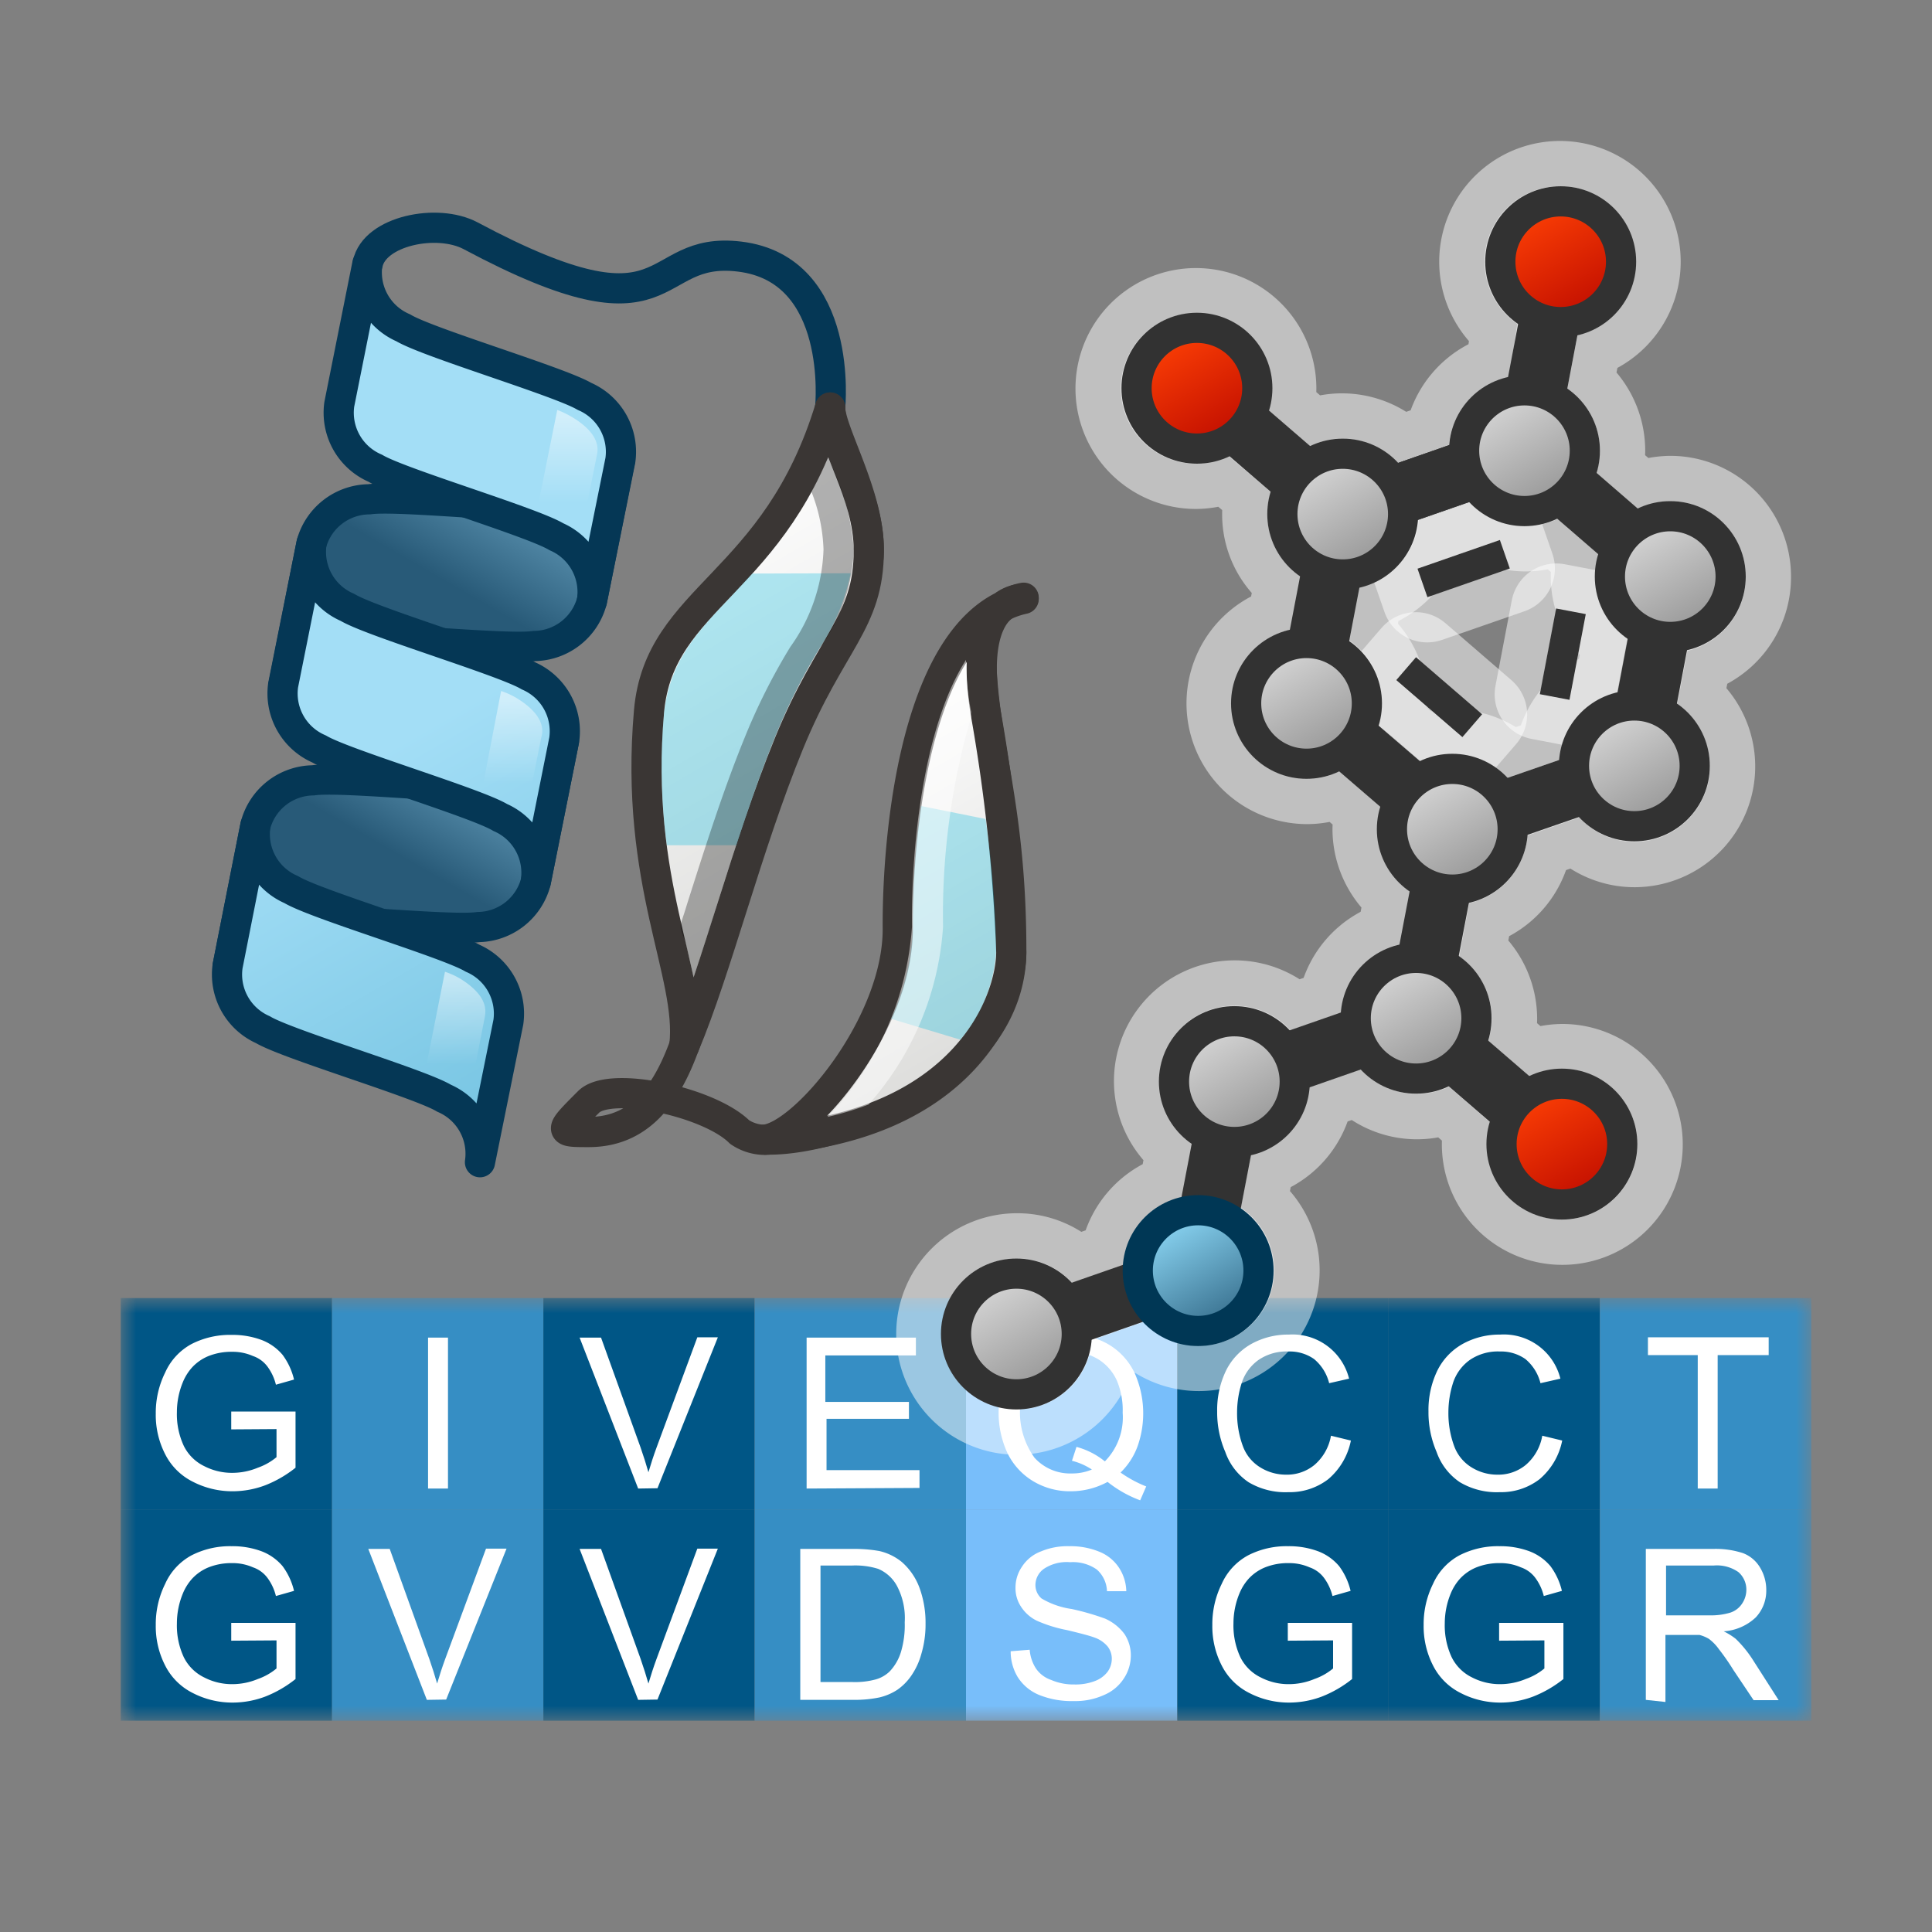 <svg xmlns="http://www.w3.org/2000/svg" xmlns:xlink="http://www.w3.org/1999/xlink" viewBox="0 0 64 64"><rect x="0" y="0" width="64" height="64" fill="#808080" stroke="none"/><defs><linearGradient id="a" x1="4" y1="50" x2="60" y2="50" gradientUnits="userSpaceOnUse"><stop offset="0.05"/><stop offset="0.15" stop-color="#fff"/><stop offset="0.85" stop-color="#fff"/><stop offset="0.95"/></linearGradient><linearGradient id="b" x1="-117.11" y1="23.07" x2="-111.11" y2="33.47" gradientTransform="matrix(-1, 0, 0, 1, -101, 0)" gradientUnits="userSpaceOnUse"><stop offset="0" stop-color="#83bedc"/><stop offset="0.5" stop-color="#285a78"/></linearGradient><linearGradient id="c" x1="-118.97" y1="13.77" x2="-112.96" y2="24.17" gradientTransform="matrix(-1, 0, 0, 1, -101, 0)" gradientUnits="userSpaceOnUse"><stop offset="0" stop-color="#83bedc"/><stop offset="0.53" stop-color="#285a78"/></linearGradient><linearGradient id="d" x1="8.84" y1="27.13" x2="15.53" y2="38.71" gradientUnits="userSpaceOnUse"><stop offset="0" stop-color="#a3def6"/><stop offset="1" stop-color="#74c3e1"/></linearGradient><linearGradient id="g" x1="18.82" y1="13.86" x2="18.82" y2="16.67" gradientUnits="userSpaceOnUse"><stop offset="0" stop-color="#fff"/><stop offset="1" stop-color="#fff" stop-opacity="0"/></linearGradient><linearGradient id="h" x1="16.96" y1="23.16" x2="16.96" y2="25.97" xlink:href="#g"/><linearGradient id="i" x1="15.1" y1="32.46" x2="15.1" y2="35.27" xlink:href="#g"/><linearGradient id="j" x1="21.11" y1="17.19" x2="29.06" y2="30.95" gradientUnits="userSpaceOnUse"><stop offset="0" stop-color="#fff"/><stop offset="1" stop-color="#dddddb"/></linearGradient><linearGradient id="k" x1="26.74" y1="23.77" x2="33.09" y2="34.76" xlink:href="#j"/><mask id="l" x="4" y="43" width="56" height="14" maskUnits="userSpaceOnUse"><rect x="4" y="43" width="56" height="14" fill="url(#a)"/></mask><linearGradient id="m" x1="38.69" y1="40.36" x2="40.69" y2="43.83" gradientUnits="userSpaceOnUse"><stop offset="0" stop-color="#8cd7f5"/><stop offset="1" stop-color="#376e8c"/></linearGradient><linearGradient id="n" x1="39.89" y1="34.1" x2="41.89" y2="37.56" gradientUnits="userSpaceOnUse"><stop offset="0" stop-color="#d7d7d7"/><stop offset="1" stop-color="#969696"/></linearGradient><linearGradient id="o" x1="32.67" y1="42.46" x2="34.67" y2="45.92" xlink:href="#n"/><linearGradient id="p" x1="45.91" y1="32" x2="47.91" y2="35.46" xlink:href="#n"/><linearGradient id="q" x1="47.11" y1="25.73" x2="49.11" y2="29.2" xlink:href="#n"/><linearGradient id="r" x1="42.28" y1="21.56" x2="44.28" y2="25.03" xlink:href="#n"/><linearGradient id="s" x1="43.48" y1="15.3" x2="45.48" y2="18.76" xlink:href="#n"/><linearGradient id="t" x1="49.5" y1="13.2" x2="51.51" y2="16.67" xlink:href="#n"/><linearGradient id="u" x1="54.33" y1="17.37" x2="56.33" y2="20.84" xlink:href="#n"/><linearGradient id="v" x1="53.14" y1="23.64" x2="55.14" y2="27.1" xlink:href="#n"/><linearGradient id="w" x1="50.7" y1="6.93" x2="52.7" y2="10.4" gradientUnits="userSpaceOnUse"><stop offset="0" stop-color="#fc3f05"/><stop offset="1" stop-color="#c10e00"/></linearGradient><linearGradient id="x" x1="38.65" y1="11.13" x2="40.65" y2="14.59" xlink:href="#w"/><linearGradient id="y" x1="50.74" y1="36.17" x2="52.74" y2="39.63" xlink:href="#w"/></defs><path d="M7.54,32a2,2,0,0,1,1.91-1.5c.93-.14,5.46.35,6.39.21a2,2,0,0,0,1.91-1.5l.93-4.65a2,2,0,0,1-1.91,1.5c-.93.14-5.46-.35-6.4-.21a2,2,0,0,0-1.91,1.5Z" stroke="#053755" stroke-linejoin="round" fill="url(#b)"/><path d="M9.39,22.69a2,2,0,0,1,1.91-1.5c.94-.14,5.47.35,6.4.21a2,2,0,0,0,1.91-1.5l.93-4.65a2,2,0,0,1-1.91,1.5c-.94.14-5.46-.35-6.4-.21A2,2,0,0,0,10.32,18Z" stroke="#053755" stroke-linejoin="round" fill="url(#c)"/><path d="M15.9,38.5a2,2,0,0,0-1.19-2.12c-.81-.49-5.18-1.78-6-2.27A2,2,0,0,1,7.54,32l.92-4.65a2,2,0,0,0,1.19,2.12c.81.49,5.18,1.78,6,2.27a2,2,0,0,1,1.19,2.12Z" stroke="#053755" stroke-linejoin="round" fill="url(#d)"/><path d="M17.75,29.2a2,2,0,0,0-1.18-2.12c-.81-.49-5.18-1.78-6-2.27a2,2,0,0,1-1.19-2.12L10.32,18a2,2,0,0,0,1.19,2.12c.81.49,5.18,1.78,6,2.27a2,2,0,0,1,1.18,2.12Z" stroke="#053755" stroke-linejoin="round" fill="url(#d)"/><path d="M19.61,19.9a2,2,0,0,0-1.18-2.12c-.81-.49-5.18-1.78-6-2.27a2,2,0,0,1-1.19-2.12l.93-4.65a2,2,0,0,0,1.19,2.12c.81.49,5.17,1.78,6,2.27a2,2,0,0,1,1.19,2.12Z" stroke="#053755" stroke-linejoin="round" fill="url(#d)"/><path d="M12.18,8.74c.22-1.09,2.3-1.52,3.41-.93,6.91,3.69,5.78.31,8.91.69,3.47.42,3,5,3,5" fill="none" stroke="#053755" stroke-linecap="round" stroke-linejoin="round"/><path d="M18.94,13.81a3.14,3.14,0,0,0-.48-.23l-.62,3.08a7.39,7.39,0,0,1,1,.45,4.13,4.13,0,0,1,.46.32l.47-2.34C19.81,14.9,19.91,14.39,18.94,13.81Z" opacity="0.5" fill="url(#g)"/><path d="M17.09,23.11a2.67,2.67,0,0,0-.49-.22L16,26a7.14,7.14,0,0,1,1,.45,4.13,4.13,0,0,1,.46.32l.47-2.34C18,24.2,18.05,23.69,17.09,23.11Z" opacity="0.5" fill="url(#h)"/><path d="M15.23,32.41a2.67,2.67,0,0,0-.49-.22l-.61,3.07a6.62,6.62,0,0,1,1,.45,4.29,4.29,0,0,1,.47.32l.46-2.34C16.09,33.5,16.19,33,15.23,32.41Z" opacity="0.5" fill="url(#i)"/><path d="M27.5,13.5c0,.8,1.28,2.88,1.28,4.7,0,2.63-3,3.33-4.28,8.3-1.28,5.13-1.31,11-5,11-1,0-1,0,0-1,.71-.71,4,0,5,1a1.5,1.5,0,0,0,1,.25c2.43,0,8-2.08,8-6.25,0-5-1-7-1-10a1.72,1.72,0,0,1,1.41-1.7" fill="none" stroke="#3a3634" stroke-linecap="round" stroke-linejoin="round"/><path d="M27.5,13.5c-1.79,5.9-5.66,6.23-6,10.06-.5,5.69,1.44,8.71,1.17,11.08,1.08-2.57,2.07-6.6,3.46-10s2.65-4,2.65-6.41C28.78,16.33,27.5,14.6,27.5,13.5Z" stroke="#3a3634" stroke-linejoin="round" fill="url(#j)"/><path d="M24.92,19l-.73.79c-1.14,1.19-2,2.14-2.19,3.82A19.53,19.53,0,0,0,22.09,28h2.3c.4-1.21.81-2.42,1.28-3.58a20.36,20.36,0,0,1,1.51-3,7.1,7.1,0,0,0,1-2.43Z" fill="#00b8de" opacity="0.3"/><path d="M27.55,15.43l-.12-.28c-.17.41-.36.78-.55,1.14a5.72,5.72,0,0,1,.4,1.91,5.84,5.84,0,0,1-1.1,3.23,20.36,20.36,0,0,0-1.51,3c-.73,1.79-1.33,3.7-1.92,5.55-.06.21-.13.4-.19.6s.1.45.15.66c.1.4.19.78.26,1.15.26-.76.52-1.57.78-2.41.59-1.85,1.19-3.76,1.92-5.55a20.36,20.36,0,0,1,1.51-3,5.84,5.84,0,0,0,1.1-3.23A7.73,7.73,0,0,0,27.55,15.43Z" opacity="0.3"/><path d="M25.35,37.75c1.3-.14,4.41-3.81,4.39-7s.62-10.14,4.17-10.91c0,0-1.87-.15-1.27,3.7a57.15,57.15,0,0,1,.86,8C33.5,33.15,32,37.32,25.35,37.75Z" stroke="#3a3634" stroke-linejoin="round" fill="url(#k)"/><path d="M30.24,30.7a7.76,7.76,0,0,1-.72,3.05l2.29.69A5,5,0,0,0,33,31.5a35.85,35.85,0,0,0-.35-4.37l-2.14-.43A26.66,26.66,0,0,0,30.24,30.7Z" fill="#00b8de" opacity="0.3"/><path d="M31.24,30.7a23.42,23.42,0,0,1,.93-6.95,1,1,0,0,1,0-.17A9,9,0,0,1,32,21.86c-1.42,2.22-1.82,6.24-1.79,8.84A10.05,10.05,0,0,1,27.41,37a9.88,9.88,0,0,0,1.36-.41A9.82,9.82,0,0,0,31.24,30.7Z" fill="#fff" opacity="0.5"/><g mask="url(#l)"><rect x="4" y="43" width="7" height="7" fill="#005686"/><path d="M7.66,47.35v-.59H9.79v1.86a3.86,3.86,0,0,1-1,.58,3.07,3.07,0,0,1-1.07.2,2.85,2.85,0,0,1-1.34-.32,2.05,2.05,0,0,1-.91-.91,2.84,2.84,0,0,1-.31-1.34,3,3,0,0,1,.31-1.36,2,2,0,0,1,.88-.95,2.79,2.79,0,0,1,1.32-.3,2.76,2.76,0,0,1,1,.17,1.7,1.7,0,0,1,.69.49,2.23,2.23,0,0,1,.38.82l-.6.17a1.68,1.68,0,0,0-.28-.6,1,1,0,0,0-.48-.35,1.67,1.67,0,0,0-.69-.14,2.05,2.05,0,0,0-.78.14,1.52,1.52,0,0,0-.54.37,1.69,1.69,0,0,0-.31.49,2.6,2.6,0,0,0-.2,1,2.48,2.48,0,0,0,.23,1.12,1.47,1.47,0,0,0,.68.67,2,2,0,0,0,.93.22,2.21,2.21,0,0,0,.84-.17,2,2,0,0,0,.62-.35v-.93Z" fill="#fff"/><rect x="4" y="50" width="7" height="7" fill="#005686"/><path d="M7.66,54.35v-.59H9.79v1.86a3.86,3.86,0,0,1-1,.58,3.07,3.07,0,0,1-1.07.2,2.85,2.85,0,0,1-1.34-.32,2.05,2.05,0,0,1-.91-.91,2.84,2.84,0,0,1-.31-1.34,3,3,0,0,1,.31-1.36,2,2,0,0,1,.88-.95,2.79,2.79,0,0,1,1.32-.3,2.76,2.76,0,0,1,1,.17,1.7,1.7,0,0,1,.69.49,2.23,2.23,0,0,1,.38.82l-.6.17a1.68,1.68,0,0,0-.28-.6,1,1,0,0,0-.48-.35,1.67,1.67,0,0,0-.69-.14,2.05,2.05,0,0,0-.78.14,1.52,1.52,0,0,0-.54.37,1.69,1.69,0,0,0-.31.49,2.6,2.6,0,0,0-.2,1,2.48,2.48,0,0,0,.23,1.12,1.47,1.47,0,0,0,.68.67,2,2,0,0,0,.93.22,2.21,2.21,0,0,0,.84-.17,2,2,0,0,0,.62-.35v-.93Z" fill="#fff"/><rect x="11" y="43" width="7" height="7" fill="#368ec4"/><path d="M14.18,49.31v-5h.66v5Z" fill="#fff"/><rect x="11" y="50" width="7" height="7" fill="#368ec4"/><path d="M14.14,56.31l-1.94-5h.71l1.31,3.64c.1.29.19.57.26.82.08-.27.17-.55.27-.82L16.1,51.3h.68l-2,5Z" fill="#fff"/><rect x="18" y="43" width="7" height="7" fill="#005686"/><path d="M21.14,49.31l-1.94-5h.71l1.31,3.64c.1.29.19.57.26.82.08-.27.17-.55.27-.82L23.1,44.3h.68l-2,5Z" fill="#fff"/><rect x="18" y="50" width="7" height="7" fill="#005686"/><path d="M21.14,56.31l-1.94-5h.71l1.31,3.64c.1.29.19.57.26.82.08-.27.17-.55.27-.82L23.1,51.3h.68l-2,5Z" fill="#fff"/><rect x="25" y="43" width="7" height="7" fill="#368ec4"/><path d="M26.72,49.31v-5h3.62v.59h-3v1.54h2.77V47H27.38v1.7h3.08v.59Z" fill="#fff"/><rect x="25" y="50" width="7" height="7" fill="#368ec4"/><path d="M26.51,56.31v-5h1.73a4.74,4.74,0,0,1,.89.07,1.83,1.83,0,0,1,.74.36,2.1,2.1,0,0,1,.59.86,3.37,3.37,0,0,1,.2,1.19,3.42,3.42,0,0,1-.14,1,2.36,2.36,0,0,1-.34.73,1.83,1.83,0,0,1-.46.46,1.87,1.87,0,0,1-.59.25,4,4,0,0,1-.81.08Zm.67-.59h1.07a2.61,2.61,0,0,0,.77-.09,1.09,1.09,0,0,0,.45-.26,1.62,1.62,0,0,0,.37-.63,3.08,3.08,0,0,0,.13-1,2.27,2.27,0,0,0-.26-1.21,1.27,1.27,0,0,0-.62-.56,2.55,2.55,0,0,0-.86-.11H27.18Z" fill="#fff"/><rect x="32" y="43" width="7" height="7" fill="#78befa"/><path d="M37.12,48.78a4,4,0,0,0,.85.46l-.2.46a3.94,3.94,0,0,1-1.08-.61,2.55,2.55,0,0,1-1.23.31,2.36,2.36,0,0,1-1.23-.33,2.22,2.22,0,0,1-.85-.92,3.17,3.17,0,0,1,0-2.69,2.1,2.1,0,0,1,.86-.93,2.46,2.46,0,0,1,1.24-.32,2.41,2.41,0,0,1,1.25.33,2.19,2.19,0,0,1,.85.93,3.28,3.28,0,0,1,.1,2.45A2.33,2.33,0,0,1,37.12,48.78Zm-1.46-.85a2.53,2.53,0,0,1,.94.48,2.08,2.08,0,0,0,.59-1.61A2.51,2.51,0,0,0,37,45.74a1.59,1.59,0,0,0-.6-.7,1.72,1.72,0,0,0-2.13.25,2.57,2.57,0,0,0,0,3,1.59,1.59,0,0,0,1.23.52,1.67,1.67,0,0,0,.67-.13,2.15,2.15,0,0,0-.66-.29Z" fill="#fff"/><rect x="32" y="50" width="7" height="7" fill="#78befa"/><path d="M33.48,54.7l.63-.05a1.33,1.33,0,0,0,.2.61,1,1,0,0,0,.51.39,1.86,1.86,0,0,0,.77.15,1.78,1.78,0,0,0,.67-.11.94.94,0,0,0,.43-.31.74.74,0,0,0,.14-.43.66.66,0,0,0-.14-.41,1,1,0,0,0-.45-.3c-.13-.05-.43-.13-.89-.24a4.6,4.6,0,0,1-1-.31,1.3,1.3,0,0,1-.53-.47,1.1,1.1,0,0,1-.18-.62,1.22,1.22,0,0,1,.22-.71,1.28,1.28,0,0,1,.63-.5,2.25,2.25,0,0,1,.92-.17,2.52,2.52,0,0,1,1,.18,1.41,1.41,0,0,1,.65.52,1.48,1.48,0,0,1,.25.79l-.64,0a1,1,0,0,0-.34-.72,1.38,1.38,0,0,0-.88-.24,1.36,1.36,0,0,0-.87.22.66.66,0,0,0-.28.53.59.59,0,0,0,.2.45,2.69,2.69,0,0,0,1,.35,8.49,8.49,0,0,1,1.11.32,1.61,1.61,0,0,1,.64.51,1.27,1.27,0,0,1,.21.72,1.38,1.38,0,0,1-.23.75,1.44,1.44,0,0,1-.66.55,2.29,2.29,0,0,1-1,.2,2.88,2.88,0,0,1-1.14-.2,1.52,1.52,0,0,1-.72-.6A1.63,1.63,0,0,1,33.48,54.7Z" fill="#fff"/><rect x="39" y="43" width="7" height="7" fill="#005686"/><path d="M44.09,47.56l.66.16A2.25,2.25,0,0,1,44,49a2.09,2.09,0,0,1-1.32.43,2.39,2.39,0,0,1-1.32-.33,2,2,0,0,1-.77-1,3.31,3.31,0,0,1-.27-1.34,3,3,0,0,1,.3-1.37,2.06,2.06,0,0,1,.85-.88,2.51,2.51,0,0,1,1.22-.3,1.93,1.93,0,0,1,2,1.46l-.66.15a1.51,1.51,0,0,0-.5-.8,1.4,1.4,0,0,0-.84-.25,1.65,1.65,0,0,0-1,.28,1.51,1.51,0,0,0-.55.74,3.23,3.23,0,0,0-.16,1,3.14,3.14,0,0,0,.19,1.11,1.38,1.38,0,0,0,.58.71,1.61,1.61,0,0,0,.85.24,1.43,1.43,0,0,0,.94-.32A1.64,1.64,0,0,0,44.09,47.56Z" fill="#fff"/><rect x="39" y="50" width="7" height="7" fill="#005686"/><path d="M42.66,54.35v-.59h2.13v1.86a3.86,3.86,0,0,1-1,.58,3.07,3.07,0,0,1-1.07.2,2.85,2.85,0,0,1-1.34-.32,2.05,2.05,0,0,1-.91-.91,2.84,2.84,0,0,1-.31-1.34,3,3,0,0,1,.31-1.36,2,2,0,0,1,.88-.95,2.79,2.79,0,0,1,1.32-.3,2.76,2.76,0,0,1,1,.17,1.7,1.7,0,0,1,.69.49,2.23,2.23,0,0,1,.38.82l-.6.17a1.68,1.68,0,0,0-.28-.6,1,1,0,0,0-.48-.35,1.67,1.67,0,0,0-.69-.14,2.05,2.05,0,0,0-.78.14,1.52,1.52,0,0,0-.54.37,1.69,1.69,0,0,0-.31.49,2.6,2.6,0,0,0-.2,1,2.48,2.48,0,0,0,.23,1.12,1.47,1.47,0,0,0,.68.67,2,2,0,0,0,.93.22,2.21,2.21,0,0,0,.84-.17,2,2,0,0,0,.62-.35v-.93Z" fill="#fff"/><rect x="46" y="43" width="7" height="7" fill="#005686"/><path d="M51.09,47.56l.66.16A2.25,2.25,0,0,1,51,49a2.09,2.09,0,0,1-1.32.43,2.39,2.39,0,0,1-1.32-.33,2,2,0,0,1-.77-1,3.31,3.31,0,0,1-.27-1.34,3,3,0,0,1,.3-1.37,2.06,2.06,0,0,1,.85-.88,2.51,2.51,0,0,1,1.22-.3,1.93,1.93,0,0,1,2,1.46l-.66.15a1.51,1.51,0,0,0-.5-.8,1.4,1.4,0,0,0-.84-.25,1.65,1.65,0,0,0-1,.28,1.51,1.51,0,0,0-.55.74,3.23,3.23,0,0,0-.16,1,3.14,3.14,0,0,0,.19,1.11,1.38,1.38,0,0,0,.58.71,1.61,1.61,0,0,0,.85.24,1.43,1.43,0,0,0,.94-.32A1.64,1.64,0,0,0,51.09,47.56Z" fill="#fff"/><rect x="46" y="50" width="7" height="7" fill="#005686"/><path d="M49.66,54.35v-.59h2.13v1.86a3.86,3.86,0,0,1-1,.58,3.07,3.07,0,0,1-1.07.2,2.85,2.85,0,0,1-1.34-.32,2.05,2.05,0,0,1-.91-.91,2.84,2.84,0,0,1-.31-1.34,3,3,0,0,1,.31-1.36,2,2,0,0,1,.88-.95,2.79,2.79,0,0,1,1.32-.3,2.76,2.76,0,0,1,1,.17,1.7,1.7,0,0,1,.69.49,2.23,2.23,0,0,1,.38.82l-.6.17a1.68,1.68,0,0,0-.28-.6,1,1,0,0,0-.48-.35,1.67,1.67,0,0,0-.69-.14,2.05,2.05,0,0,0-.78.14,1.52,1.52,0,0,0-.54.37,1.69,1.69,0,0,0-.31.49,2.6,2.6,0,0,0-.2,1,2.48,2.48,0,0,0,.23,1.12,1.47,1.47,0,0,0,.68.67,2,2,0,0,0,.93.22,2.21,2.21,0,0,0,.84-.17,2,2,0,0,0,.62-.35v-.93Z" fill="#fff"/><rect x="53" y="43" width="7" height="7" fill="#368ec4"/><path d="M56.24,49.31V44.89H54.59V44.3h4v.59H56.9v4.42Z" fill="#fff"/><rect x="53" y="50" width="7" height="7" fill="#368ec4"/><path d="M54.52,56.31v-5h2.22a2.92,2.92,0,0,1,1,.14,1.12,1.12,0,0,1,.56.47,1.43,1.43,0,0,1,.21.76,1.29,1.29,0,0,1-.35.9,1.71,1.71,0,0,1-1.06.46,2.16,2.16,0,0,1,.4.25,3.86,3.86,0,0,1,.55.67l.87,1.36h-.83l-.67-1a7.54,7.54,0,0,0-.48-.69,1.53,1.53,0,0,0-.33-.34,1.2,1.2,0,0,0-.31-.13l-.36,0h-.77v2.22Zm.67-2.8h1.42a2.23,2.23,0,0,0,.71-.09.74.74,0,0,0,.39-.3.82.82,0,0,0,.14-.45.77.77,0,0,0-.26-.59,1.24,1.24,0,0,0-.82-.22H55.19Z" fill="#fff"/></g><rect x="47.04" y="18.33" width="2.89" height="1" transform="translate(-3.5 16.96) rotate(-19.16)" fill="#fff" stroke="#fff" stroke-linejoin="round" stroke-width="3" opacity="0.5"/><rect x="50.32" y="21.17" width="2.89" height="1" transform="translate(20.78 68.46) rotate(-79.19)" fill="#fff" stroke="#fff" stroke-linejoin="round" stroke-width="3" opacity="0.5"/><rect x="47.17" y="21.65" width="1" height="2.89" transform="translate(-0.97 44.08) rotate(-49.18)" fill="#fff" stroke="#fff" stroke-linejoin="round" stroke-width="3" opacity="0.5"/><path d="M57.83,19.1a2.5,2.5,0,0,0-2.5-2.5,2.59,2.59,0,0,0-1.07.25l-1.38-1.18a2.6,2.6,0,0,0,.12-.74,2.51,2.51,0,0,0-1.08-2.06l.34-1.77a2.5,2.5,0,1,0-2-.37L50,12.5A2.5,2.5,0,0,0,48,14.74l-1.71.59a2.51,2.51,0,0,0-1.83-.8,2.37,2.37,0,0,0-1.07.25L42,13.59a2.49,2.49,0,1,0-2.38,1.77,2.59,2.59,0,0,0,1.08-.25L42.1,16.3a2.44,2.44,0,0,0,1,2.79l-.34,1.77a2.5,2.5,0,0,0,.55,4.94,2.46,2.46,0,0,0,1.08-.26l1.37,1.19a2.59,2.59,0,0,0-.12.73,2.51,2.51,0,0,0,1.09,2.07l-.34,1.77a2.5,2.5,0,0,0-1.93,2.24l-1.71.59a2.5,2.5,0,1,0-3.24,3.76l-.34,1.77a2.5,2.5,0,0,0-1.93,2.24l-1.72.6a2.44,2.44,0,0,0-1.82-.81,2.5,2.5,0,1,0,2.48,2.7l1.71-.6A2.5,2.5,0,1,0,41.1,40l.34-1.77A2.5,2.5,0,0,0,43.37,36l1.72-.59A2.47,2.47,0,0,0,48,36l1.37,1.19a2.49,2.49,0,1,0,2.38-1.77,2.55,2.55,0,0,0-1.07.25l-1.38-1.19a2.48,2.48,0,0,0,.12-.73,2.51,2.51,0,0,0-1.08-2.06l.33-1.77a2.5,2.5,0,0,0,1.93-2.24l1.72-.6a2.46,2.46,0,0,0,1.83.81,2.5,2.5,0,0,0,1.41-4.56l.34-1.77A2.51,2.51,0,0,0,57.83,19.1Zm-6.17,6.07-1.72.6A2.52,2.52,0,0,0,48.11,25a2.41,2.41,0,0,0-1.07.26L45.66,24a2.59,2.59,0,0,0,.12-.73,2.48,2.48,0,0,0-1.09-2.06L45,19.46A2.5,2.5,0,0,0,47,17.23l1.72-.6a2.47,2.47,0,0,0,2.9.55L53,18.37a2.24,2.24,0,0,0-.13.73,2.51,2.51,0,0,0,1.09,2.06l-.34,1.78A2.46,2.46,0,0,0,51.66,25.17Z" fill="#fff" stroke="#fff" stroke-linejoin="round" stroke-width="3" opacity="0.5"/><polygon points="54.14 25.37 55.33 19.1 50.51 14.93 44.48 17.03 43.28 23.3 48.11 27.46 54.14 25.37" fill="none" stroke="#323232" stroke-linejoin="round" stroke-width="2"/><line x1="49.85" y1="18.36" x2="47.12" y2="19.31" fill="none" stroke="#323232" stroke-linejoin="round"/><line x1="51.5" y1="23.09" x2="52.04" y2="20.25" fill="none" stroke="#323232" stroke-linejoin="round"/><line x1="46.58" y1="22.15" x2="48.77" y2="24.04" fill="none" stroke="#323232" stroke-linejoin="round"/><polyline points="39.65 12.86 44.48 17.03 50.51 14.93 51.7 8.67" fill="none" stroke="#323232" stroke-linejoin="round" stroke-width="2"/><line x1="46.91" y1="33.73" x2="51.74" y2="37.9" fill="none" stroke="#323232" stroke-linejoin="round" stroke-width="2"/><polyline points="33.67 44.19 39.69 42.09 40.89 35.83 46.91 33.73 48.11 27.46" fill="none" stroke="#323232" stroke-linejoin="round" stroke-width="2"/><circle cx="39.69" cy="42.09" r="2" stroke="#003755" stroke-linejoin="round" fill="url(#m)"/><circle cx="40.89" cy="35.83" r="2" stroke="#323232" stroke-linejoin="round" fill="url(#n)"/><circle cx="33.67" cy="44.19" r="2" stroke="#323232" stroke-linejoin="round" fill="url(#o)"/><circle cx="46.91" cy="33.73" r="2" stroke="#323232" stroke-linejoin="round" fill="url(#p)"/><circle cx="48.11" cy="27.47" r="2" stroke="#323232" stroke-linejoin="round" fill="url(#q)"/><circle cx="43.28" cy="23.3" r="2" stroke="#323232" stroke-linejoin="round" fill="url(#r)"/><circle cx="44.48" cy="17.03" r="2" stroke="#323232" stroke-linejoin="round" fill="url(#s)"/><circle cx="50.5" cy="14.93" r="2" stroke="#323232" stroke-linejoin="round" fill="url(#t)"/><circle cx="55.33" cy="19.1" r="2" stroke="#323232" stroke-linejoin="round" fill="url(#u)"/><circle cx="54.14" cy="25.37" r="2" stroke="#323232" stroke-linejoin="round" fill="url(#v)"/><circle cx="51.7" cy="8.67" r="2" stroke="#323232" stroke-linejoin="round" fill="url(#w)"/><circle cx="39.65" cy="12.86" r="2" stroke="#323232" stroke-linejoin="round" fill="url(#x)"/><circle cx="51.74" cy="37.9" r="2" stroke="#323232" stroke-linejoin="round" fill="url(#y)"/></svg>